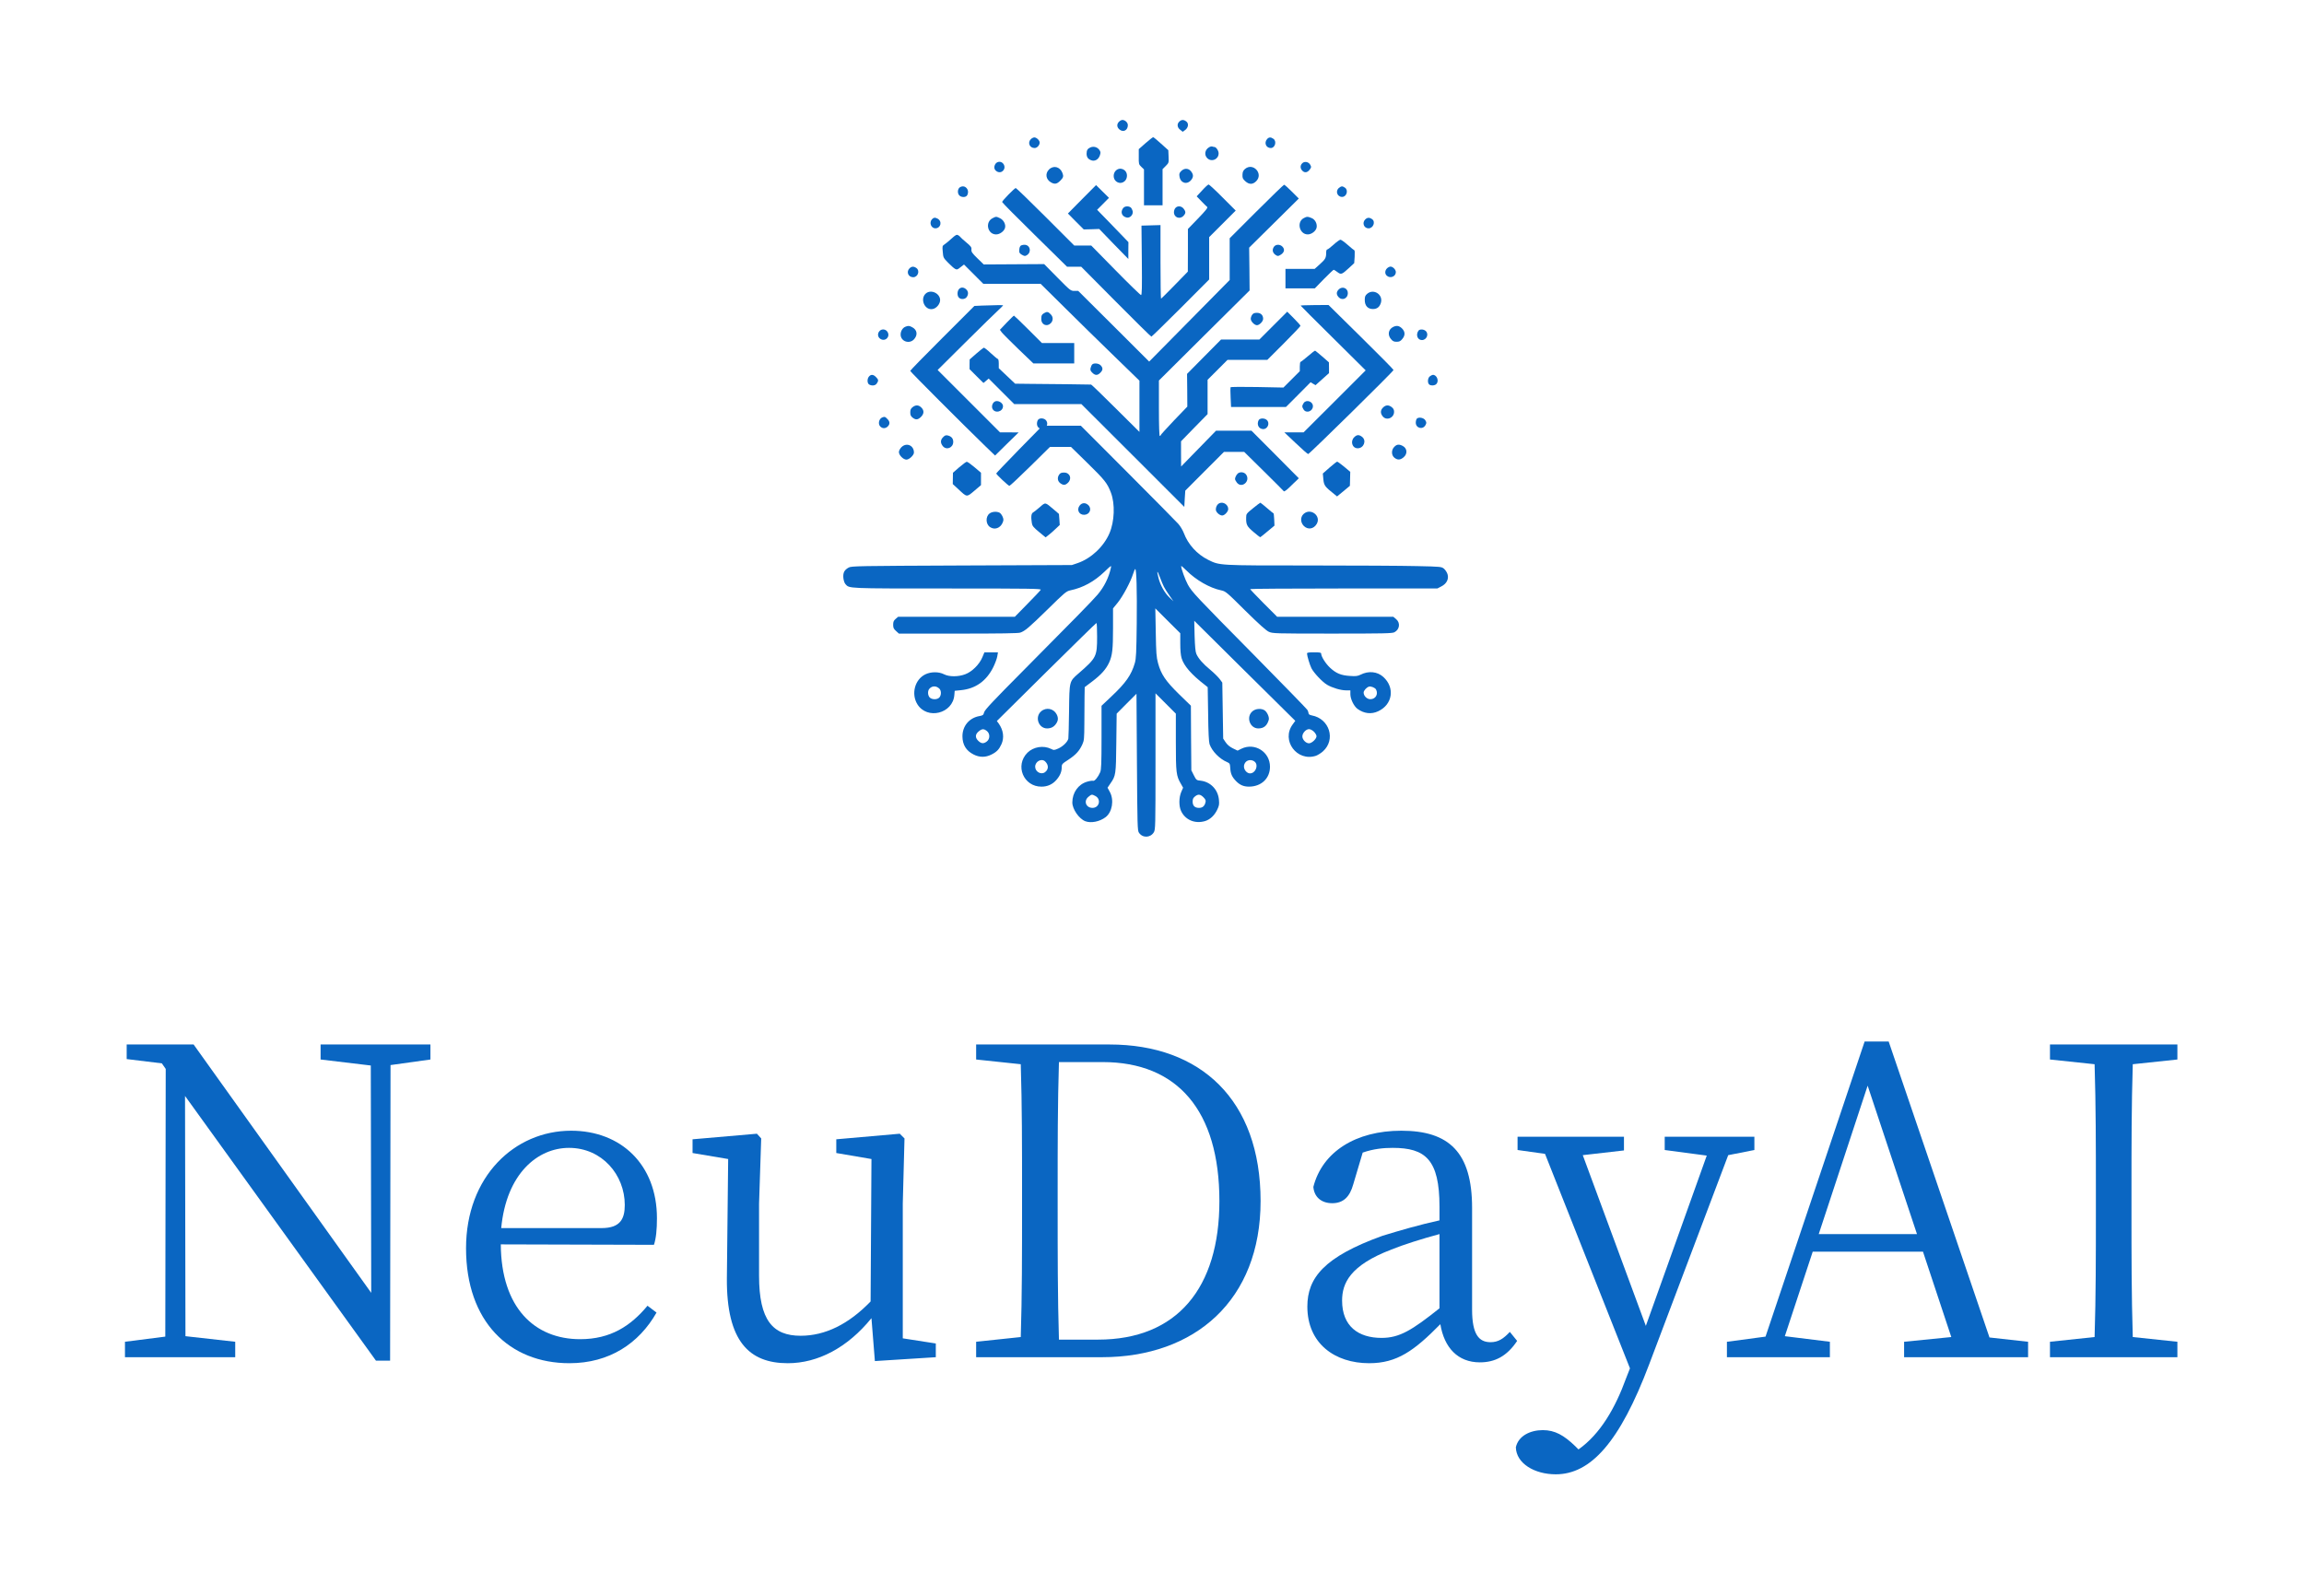 <?xml version="1.0" encoding="UTF-8" standalone="no"?>
<svg
   xmlns:dc="http://purl.org/dc/elements/1.1/"
   xmlns:cc="http://creativecommons.org/ns#"
   xmlns:rdf="http://www.w3.org/1999/02/22-rdf-syntax-ns#"
   xmlns:svg="http://www.w3.org/2000/svg"
   xmlns="http://www.w3.org/2000/svg"
   xmlns:sodipodi="http://sodipodi.sourceforge.net/DTD/sodipodi-0.dtd"
   xmlns:inkscape="http://www.inkscape.org/namespaces/inkscape"
   version="1.1"
   width="638"
   height="442"
   viewBox="542.692 120.94 638 442"
   xml:space="preserve"
   id="svg308"
   sodipodi:docname="built.svg"><sodipodi:namedview
   pagecolor="#ffffff"
   bordercolor="#666666"
   borderopacity="1"
   objecttolerance="10"
   gridtolerance="10"
   guidetolerance="10"
   inkscape:pageopacity="0"
   inkscape:pageshadow="2"
   inkscape:window-width="640"
   inkscape:window-height="480"
   id="namedview310"
   fit-margin-top="34"
   fit-margin-left="34"
   fit-margin-right="34"
   fit-margin-bottom="34" />
<desc
   id="desc2">Created with Fabric.js 5.3.0</desc>
<defs
   id="defs4">
</defs>
<rect
   width="638.4"
   height="442.4"
   fill="#ffffff"
   x="542.492"
   y="120.74"
   id="rect6" /><g
   transform="matrix(0.99,0,0,0.99,862,459.49)"
   id="base_text">
		<g
   aria-label="NeuDayAI"
   id="text10"
   style="font-style:normal;font-weight:normal;font-size:120px;font-family:f16249;white-space:pre;opacity:1;fill:#0a66c2;fill-rule:nonzero;stroke:none;stroke-width:1;stroke-linecap:butt;stroke-linejoin:miter;stroke-miterlimit:4;stroke-dasharray:none;stroke-dashoffset:0"><path
     d="m -202.14,-49.78 h -30.72 v 4.2 l 14.04,1.68 0.12,63.6 -49.68,-69.48 h -18.72 v 4.08 l 9.84,1.2 1.08,1.56 -0.12,74.88 -11.28,1.44 v 4.32 h 30.84 v -4.32 l -13.92,-1.56 -0.12,-67.2 53.4,74.04 h 3.96 l 0.12,-82.68 11.16,-1.56 z"
     id="path314" /><path
     d="m -182.34,1.58 c 1.44,-15.24 10.2,-22.44 18.96,-22.44 9.24,0 15.6,7.56 15.6,15.96 0,3.84 -1.2,6.48 -6.48,6.48 z m 42.72,4.68 c 0.6,-1.8 0.84,-4.32 0.84,-7.44 0,-15 -10.08,-24.48 -24,-24.48 -15.84,0 -29.4,12.84 -29.4,32.88 0,20.52 12.12,32.16 28.92,32.16 11.16,0 19.44,-5.52 24.36,-14.16 l -2.52,-1.92 c -4.68,5.64 -10.32,9.36 -18.84,9.36 -12.72,0 -22.08,-8.76 -22.2,-26.52 z"
     id="path316" /><path
     d="M -70.02,32.42 V -5.26 l 0.48,-18.24 -1.32,-1.32 -17.76,1.56 v 3.84 l 9.84,1.68 -0.24,39.84 c -6.12,6.36 -12.72,9.6 -19.56,9.6 -7.8,0 -11.64,-4.32 -11.64,-16.8 V -5.26 l 0.6,-18.24 -1.2,-1.32 -18,1.56 v 3.84 l 9.96,1.68 -0.36,33.36 c -0.12,17.64 6.24,23.76 17.04,23.76 8.4,0 16.68,-4.32 23.4,-12.6 l 0.96,12 17.04,-1.08 v -3.84 z"
     id="path318" /><path
     d="m -26.34,32.78 c -0.36,-11.88 -0.36,-24 -0.36,-37.56 v -4.32 c 0,-12.24 0,-24.24 0.36,-35.76 h 12.24 c 20.88,0 32.64,13.56 32.64,38.88 0,24.24 -11.76,38.76 -33.96,38.76 z m -23.16,-82.56 v 4.2 l 12.48,1.32 c 0.36,11.52 0.36,23.28 0.36,35.16 v 4.32 c 0,13.56 0,25.44 -0.36,36.84 l -12.48,1.32 v 4.32 h 35.16 c 26.04,0 44.4,-15.96 44.4,-43.68 0,-28.32 -16.8,-43.8 -42.24,-43.8 z"
     id="path320" /><path
     d="m 80.1,24.02 c -7.68,6.12 -11.16,8.28 -16.2,8.28 -6.48,0 -11.04,-3.24 -11.04,-10.44 0,-4.8 2.16,-9.84 13.8,-14.28 3.24,-1.32 8.52,-3 13.44,-4.32 z m 19.68,6.6 c -1.8,1.92 -3.24,2.88 -5.4,2.88 -3.24,0 -5.16,-2.16 -5.16,-9.12 V -4.06 c 0,-15.6 -6.48,-21.6 -19.8,-21.6 -12.72,0 -22.08,5.88 -24.6,15.72 0.24,2.88 2.28,4.56 5.28,4.56 3.12,0 4.92,-1.8 5.88,-5.28 l 2.64,-8.88 c 3.12,-1.08 5.88,-1.32 8.4,-1.32 9.12,0 13.08,3.24 13.08,16.44 v 3.84 c -5.52,1.2 -11.28,2.88 -15.96,4.32 -16.32,5.88 -21,11.76 -21,19.8 0,10.32 7.68,15.84 17.28,15.84 7.8,0 12.6,-3.48 19.92,-10.92 1.08,6.6 4.92,10.68 11.04,10.68 4.2,0 7.56,-1.68 10.44,-6 z"
     id="path322" /><path
     d="m 168.179,-23.98 h -25.08 v 3.72 l 11.76,1.56 -17.04,47.64 -17.64,-47.76 11.52,-1.32 v -3.84 h -29.76 v 3.72 l 7.68,1.08 23.76,60 -1.08,2.76 c -3,8.28 -7.2,15.6 -13.32,19.92 l -0.96,-0.96 c -3.12,-3 -5.64,-4.44 -9,-4.44 -3.48,0 -6.84,1.56 -7.56,4.8 0.12,4.56 5.28,7.56 11.16,7.56 9.72,0 17.88,-8.88 26.16,-30.84 l 22.08,-58.44 7.32,-1.44 z"
     id="path324" /><path
     d="m 186.179,3.26 13.68,-41.52 13.8,41.52 z m 47.76,28.92 -28.2,-82.8 h -6.72 l -27.72,82.56 -10.8,1.44 v 4.32 h 28.8 v -4.32 l -12.6,-1.56 7.8,-23.64 h 30.84 l 7.92,23.88 -13.2,1.32 v 4.32 h 34.68 v -4.32 z"
     id="path326" /><path
     d="m 286.499,-45.58 v -4.2 h -35.64 v 4.2 l 12.48,1.32 c 0.36,11.52 0.36,23.28 0.36,34.92 v 6.6 c 0,11.76 0,23.4 -0.36,34.8 l -12.48,1.32 v 4.32 h 35.64 v -4.32 l -12.48,-1.32 c -0.36,-11.52 -0.36,-23.28 -0.36,-34.8 v -6.6 c 0,-11.88 0,-23.52 0.36,-34.92 z"
     id="path328" /></g>
</g><g
   transform="matrix(0.49,0,0,0.49,862,253.6)"
   id="main_icon">
<g
   id="g305">
		<g
   transform="matrix(0.05,0,0,-0.05,-17.26,-199.84)"
   id="g15">
<path
   style="opacity:1;fill:#0a66c2;fill-rule:nonzero;stroke:none;stroke-width:1;stroke-linecap:butt;stroke-linejoin:miter;stroke-miterlimit:4;stroke-dasharray:none;stroke-dashoffset:0"
   transform="translate(-4680.42,-9078.02)"
   d="m 4640,9120 c -28,-28 -25,-64 7,-89 43,-34 93,-7 93,50 0,30 -31,59 -62,59 -10,0 -27,-9 -38,-20 z"
   stroke-linecap="round"
   id="path13" />
</g>
		<g
   transform="matrix(0.05,0,0,-0.05,16.78,-199.58)"
   id="g19">
<path
   style="opacity:1;fill:#0a66c2;fill-rule:nonzero;stroke:none;stroke-width:1;stroke-linecap:butt;stroke-linejoin:miter;stroke-miterlimit:4;stroke-dasharray:none;stroke-dashoffset:0"
   transform="translate(-5370.5,-9072.61)"
   d="m 5329,9119 c -27,-27 -21,-67 14,-92 l 27,-21 28,21 c 36,27 42,75 10,97 -30,22 -54,20 -79,-5 z"
   stroke-linecap="round"
   id="path17" />
</g>
		<g
   transform="matrix(0.05,0,0,-0.05,-67.08,-190.07)"
   id="g23">
<path
   style="opacity:1;fill:#0a66c2;fill-rule:nonzero;stroke:none;stroke-width:1;stroke-linecap:butt;stroke-linejoin:miter;stroke-miterlimit:4;stroke-dasharray:none;stroke-dashoffset:0"
   transform="translate(-3670.57,-8880)"
   d="m 3630,8920 c -39,-39 -14,-100 43,-100 28,0 57,32 57,62 0,24 -35,58 -60,58 -11,0 -29,-9 -40,-20 z"
   stroke-linecap="round"
   id="path21" />
</g>
		<g
   transform="matrix(0.05,0,0,-0.05,66.29,-190.05)"
   id="g27">
<path
   style="opacity:1;fill:#0a66c2;fill-rule:nonzero;stroke:none;stroke-width:1;stroke-linecap:butt;stroke-linejoin:miter;stroke-miterlimit:4;stroke-dasharray:none;stroke-dashoffset:0"
   transform="translate(-6373.76,-8879.57)"
   d="m 6337,8922 c -38,-42 -13,-102 41,-102 48,0 70,76 30,104 -29,21 -51,20 -71,-2 z"
   stroke-linecap="round"
   id="path25" />
</g>
		<g
   transform="matrix(0.05,0,0,-0.05,0.34,-173.94)"
   id="g31">
<path
   style="opacity:1;fill:#0a66c2;fill-rule:nonzero;stroke:none;stroke-width:1;stroke-linecap:butt;stroke-linejoin:miter;stroke-miterlimit:4;stroke-dasharray:none;stroke-dashoffset:0"
   transform="translate(-5039.99,-8545)"
   d="m 4948,8863 -77,-68 v -86 c -1,-82 0,-86 29,-114 l 30,-29 v -203 -203 h 105 105 v 205 204 l 36,36 c 35,35 35,37 32,107 l -3,71 -81,73 c -45,41 -85,74 -90,74 -5,0 -44,-30 -86,-67 z"
   stroke-linecap="round"
   id="path29" />
</g>
		<g
   transform="matrix(0.05,0,0,-0.05,-33.67,-183.84)"
   id="g35">
<path
   style="opacity:1;fill:#0a66c2;fill-rule:nonzero;stroke:none;stroke-width:1;stroke-linecap:butt;stroke-linejoin:miter;stroke-miterlimit:4;stroke-dasharray:none;stroke-dashoffset:0"
   transform="translate(-4348.36,-8753.41)"
   d="m 4313,8825 c -32,-14 -43,-32 -43,-71 0,-37 15,-60 49,-73 41,-18 85,6 101,54 10,30 9,40 -4,59 -22,34 -65,47 -103,31 z"
   stroke-linecap="round"
   id="path33" />
</g>
		<g
   transform="matrix(0.05,0,0,-0.05,33.25,-184.09)"
   id="g39">
<path
   style="opacity:1;fill:#0a66c2;fill-rule:nonzero;stroke:none;stroke-width:1;stroke-linecap:butt;stroke-linejoin:miter;stroke-miterlimit:4;stroke-dasharray:none;stroke-dashoffset:0"
   transform="translate(-5704.59,-8758.32)"
   d="m 5675,8828 c -51,-27 -61,-89 -22,-126 49,-46 127,-12 127,56 0,30 -28,72 -49,72 -5,0 -15,2 -23,5 -7,2 -22,0 -33,-7 z"
   stroke-linecap="round"
   id="path37" />
</g>
		<g
   transform="matrix(0.05,0,0,-0.05,-86.86,-176.34)"
   id="g43">
<path
   style="opacity:1;fill:#0a66c2;fill-rule:nonzero;stroke:none;stroke-width:1;stroke-linecap:butt;stroke-linejoin:miter;stroke-miterlimit:4;stroke-dasharray:none;stroke-dashoffset:0"
   transform="translate(-3269.51,-8601.66)"
   d="m 3224,8636 c -21,-34 -14,-67 18,-85 54,-31 109,31 74,84 -22,34 -70,34 -92,1 z"
   stroke-linecap="round"
   id="path41" />
</g>
		<g
   transform="matrix(0.05,0,0,-0.05,86.32,-176.29)"
   id="g47">
<path
   style="opacity:1;fill:#0a66c2;fill-rule:nonzero;stroke:none;stroke-width:1;stroke-linecap:butt;stroke-linejoin:miter;stroke-miterlimit:4;stroke-dasharray:none;stroke-dashoffset:0"
   transform="translate(-6779.94,-8600.77)"
   d="m 6737,8642 c -23,-25 -21,-58 4,-83 26,-26 57,-21 83,14 19,26 19,30 5,55 -19,34 -67,42 -92,14 z"
   stroke-linecap="round"
   id="path45" />
</g>
		<g
   transform="matrix(0.05,0,0,-0.05,-55.56,-171.64)"
   id="g51">
<path
   style="opacity:1;fill:#0a66c2;fill-rule:nonzero;stroke:none;stroke-width:1;stroke-linecap:butt;stroke-linejoin:miter;stroke-miterlimit:4;stroke-dasharray:none;stroke-dashoffset:0"
   transform="translate(-3904.97,-8505.54)"
   d="m 3839,8571 c -45,-45 -35,-111 21,-144 42,-25 68,-21 106,17 36,36 40,50 25,89 -27,70 -101,89 -152,38 z"
   stroke-linecap="round"
   id="path49" />
</g>
		<g
   transform="matrix(0.05,0,0,-0.05,55.09,-171.63)"
   id="g55">
<path
   style="opacity:1;fill:#0a66c2;fill-rule:nonzero;stroke:none;stroke-width:1;stroke-linecap:butt;stroke-linejoin:miter;stroke-miterlimit:4;stroke-dasharray:none;stroke-dashoffset:0"
   transform="translate(-6147.87,-8505.31)"
   d="m 6084,8577 c -20,-18 -27,-33 -28,-66 -1,-36 4,-47 32,-72 43,-39 84,-39 123,0 85,85 -36,216 -127,138 z"
   stroke-linecap="round"
   id="path53" />
</g>
		<g
   transform="matrix(0.05,0,0,-0.05,-18.53,-171.37)"
   id="g59">
<path
   style="opacity:1;fill:#0a66c2;fill-rule:nonzero;stroke:none;stroke-width:1;stroke-linecap:butt;stroke-linejoin:miter;stroke-miterlimit:4;stroke-dasharray:none;stroke-dashoffset:0"
   transform="translate(-4655,-8500.48)"
   d="m 4602,8557 c -30,-32 -29,-87 1,-115 51,-48 127,-12 127,61 0,70 -81,104 -128,54 z"
   stroke-linecap="round"
   id="path57" />
</g>
		<g
   transform="matrix(0.05,0,0,-0.05,18.66,-171.35)"
   id="g63">
<path
   style="opacity:1;fill:#0a66c2;fill-rule:nonzero;stroke:none;stroke-width:1;stroke-linecap:butt;stroke-linejoin:miter;stroke-miterlimit:4;stroke-dasharray:none;stroke-dashoffset:0"
   transform="translate(-5408.94,-8500.09)"
   d="m 5353,8554 c -21,-21 -24,-32 -19,-62 11,-74 84,-96 131,-40 30,36 28,68 -7,106 -29,30 -72,29 -105,-4 z"
   stroke-linecap="round"
   id="path61" />
</g>
		<g
   transform="matrix(0.05,0,0,-0.05,-107.45,-162.39)"
   id="g67">
<path
   style="opacity:1;fill:#0a66c2;fill-rule:nonzero;stroke:none;stroke-width:1;stroke-linecap:butt;stroke-linejoin:miter;stroke-miterlimit:4;stroke-dasharray:none;stroke-dashoffset:0"
   transform="translate(-2852.13,-8319.04)"
   d="m 2819,8370 c -25,-15 -32,-58 -14,-86 20,-31 79,-34 95,-5 32,62 -24,124 -81,91 z"
   stroke-linecap="round"
   id="path65" />
</g>
		<g
   transform="matrix(0.05,0,0,-0.05,-31.05,-145.24)"
   id="g71">
<path
   style="opacity:1;fill:#0a66c2;fill-rule:nonzero;stroke:none;stroke-width:1;stroke-linecap:butt;stroke-linejoin:miter;stroke-miterlimit:4;stroke-dasharray:none;stroke-dashoffset:0"
   transform="translate(-4408,-7962.5)"
   d="m 4225,8220 -159,-161 89,-90 90,-90 87,2 88,3 164,-170 165,-169 v 95 l 1,95 -62,65 c -34,36 -114,118 -177,183 l -115,118 67,67 67,68 -73,72 -73,72 z"
   stroke-linecap="round"
   id="path69" />
</g>
		<g
   transform="matrix(0.05,0,0,-0.05,106.7,-162.41)"
   id="g75">
<path
   style="opacity:1;fill:#0a66c2;fill-rule:nonzero;stroke:none;stroke-width:1;stroke-linecap:butt;stroke-linejoin:miter;stroke-miterlimit:4;stroke-dasharray:none;stroke-dashoffset:0"
   transform="translate(-7193.14,-8319.38)"
   d="m 7160,8362 c -44,-35 -20,-102 35,-102 51,0 74,75 33,104 -29,20 -41,20 -68,-2 z"
   stroke-linecap="round"
   id="path73" />
</g>
		<g
   transform="matrix(0.05,0,0,-0.05,-19.33,-123.47)"
   id="g79">
<path
   style="opacity:1;fill:#0a66c2;fill-rule:nonzero;stroke:none;stroke-width:1;stroke-linecap:butt;stroke-linejoin:miter;stroke-miterlimit:4;stroke-dasharray:none;stroke-dashoffset:0"
   transform="translate(-4670,-7510)"
   d="m 5611,8303 -62,-67 53,-55 c 29,-30 59,-60 66,-65 9,-8 -15,-39 -103,-130 l -115,-119 v -241 l -1,-241 -148,-152 c -82,-84 -151,-153 -155,-153 -3,0 -6,187 -6,415 v 416 l -107,-3 -108,-3 4,-392 c 3,-318 1,-393 -9,-393 -7,0 -137,126 -288,280 l -275,280 h -96 -96 l -325,325 c -179,179 -330,325 -336,325 -13,0 -154,-144 -154,-158 0,-6 165,-173 367,-371 l 367,-361 h 80 80 l 392,-395 c 215,-217 396,-395 401,-395 4,0 153,145 331,323 l 322,323 v 239 240 l 150,150 150,150 -147,147 c -81,82 -153,148 -159,148 -7,0 -40,-30 -73,-67 z"
   stroke-linecap="round"
   id="path77" />
</g>
		<g
   transform="matrix(0.05,0,0,-0.05,-17.88,-75.27)"
   id="g83">
<path
   style="opacity:1;fill:#0a66c2;fill-rule:nonzero;stroke:none;stroke-width:1;stroke-linecap:butt;stroke-linejoin:miter;stroke-miterlimit:4;stroke-dasharray:none;stroke-dashoffset:0"
   transform="translate(-4716.96,-6509)"
   d="m 6242,8027 -302,-302 v -236 -236 l -455,-461 -455,-461 -401,400 -401,399 h -43 c -42,0 -46,3 -192,151 l -150,152 -341,-2 -342,-2 -71,69 c -61,59 -70,74 -68,99 3,26 -5,37 -58,81 -34,28 -64,56 -68,62 -3,5 -15,15 -25,20 -16,9 -29,2 -74,-39 -30,-28 -66,-57 -80,-66 -24,-16 -25,-20 -19,-83 5,-65 7,-69 60,-123 30,-31 66,-63 79,-70 22,-11 28,-9 62,19 l 39,30 109,-109 109,-109 h 324 324 l 271,-268 c 149,-148 400,-394 559,-548 l 287,-279 v -289 -290 l -269,267 c -147,147 -272,267 -277,268 -12,1 -471,7 -689,8 l -170,2 -92,87 -93,88 v 52 c 0,29 -4,52 -10,52 -5,0 -41,30 -80,66 -38,36 -74,64 -80,62 -6,-2 -44,-33 -85,-68 l -74,-65 -1,-55 v -55 l 78,-78 79,-78 30,25 29,25 145,-145 144,-144 h 379 380 l 582,-581 581,-581 5,92 6,92 218,219 219,219 h 114 115 l 220,-217 c 121,-120 224,-222 228,-228 4,-6 31,13 64,45 31,30 67,66 81,78 l 24,24 -267,269 -268,269 h -200 -200 l -197,-202 -198,-203 -1,143 v 142 l 150,154 150,153 v 194 194 l 113,113 112,112 h 225 225 l 188,188 c 103,103 187,192 187,197 0,6 -34,44 -75,85 l -75,75 -158,-158 -157,-157 h -216 -217 l -192,-194 -192,-194 2,-185 1,-185 -151,-157 c -82,-87 -150,-161 -150,-166 0,-5 -4,-9 -10,-9 -6,0 -10,111 -10,313 v 314 l 512,509 513,509 -2,242 -3,242 280,277 281,278 -78,78 c -43,43 -82,78 -88,78 -5,0 -146,-136 -313,-303 z"
   stroke-linecap="round"
   id="path81" />
</g>
		<g
   transform="matrix(0.05,0,0,-0.05,-14.63,-150.91)"
   id="g87">
<path
   style="opacity:1;fill:#0a66c2;fill-rule:nonzero;stroke:none;stroke-width:1;stroke-linecap:butt;stroke-linejoin:miter;stroke-miterlimit:4;stroke-dasharray:none;stroke-dashoffset:0"
   transform="translate(-4733.82,-8086.2)"
   d="m 4686,8128 c -31,-44 -13,-91 40,-104 38,-10 77,31 70,71 -4,16 -14,36 -23,43 -27,19 -70,15 -87,-10 z"
   stroke-linecap="round"
   id="path85" />
</g>
		<g
   transform="matrix(0.05,0,0,-0.05,14.99,-150.87)"
   id="g91">
<path
   style="opacity:1;fill:#0a66c2;fill-rule:nonzero;stroke:none;stroke-width:1;stroke-linecap:butt;stroke-linejoin:miter;stroke-miterlimit:4;stroke-dasharray:none;stroke-dashoffset:0"
   transform="translate(-5334.38,-8085.32)"
   d="m 5287,8132 c -10,-10 -17,-32 -17,-49 0,-59 67,-84 108,-40 27,29 28,47 1,81 -24,31 -68,35 -92,8 z"
   stroke-linecap="round"
   id="path89" />
</g>
		<g
   transform="matrix(0.05,0,0,-0.05,-88.44,-143.21)"
   id="g95">
<path
   style="opacity:1;fill:#0a66c2;fill-rule:nonzero;stroke:none;stroke-width:1;stroke-linecap:butt;stroke-linejoin:miter;stroke-miterlimit:4;stroke-dasharray:none;stroke-dashoffset:0"
   transform="translate(-3238.56,-7929.25)"
   d="m 3194,8014 c -89,-44 -59,-184 39,-184 42,0 92,37 101,75 10,39 -17,89 -57,108 -42,20 -44,21 -83,1 z"
   stroke-linecap="round"
   id="path93" />
</g>
		<g
   transform="matrix(0.05,0,0,-0.05,87.62,-143.21)"
   id="g99">
<path
   style="opacity:1;fill:#0a66c2;fill-rule:nonzero;stroke:none;stroke-width:1;stroke-linecap:butt;stroke-linejoin:miter;stroke-miterlimit:4;stroke-dasharray:none;stroke-dashoffset:0"
   transform="translate(-6807.36,-7929.19)"
   d="m 6757,8014 c -83,-45 -48,-184 46,-184 43,0 92,38 100,77 8,44 -17,92 -57,108 -43,18 -54,18 -89,-1 z"
   stroke-linecap="round"
   id="path97" />
</g>
		<g
   transform="matrix(0.05,0,0,-0.05,-122.97,-144.67)"
   id="g103">
<path
   style="opacity:1;fill:#0a66c2;fill-rule:nonzero;stroke:none;stroke-width:1;stroke-linecap:butt;stroke-linejoin:miter;stroke-miterlimit:4;stroke-dasharray:none;stroke-dashoffset:0"
   transform="translate(-2537.47,-7959.72)"
   d="m 2497,8002 c -34,-38 -9,-102 39,-102 62,1 80,80 24,110 -27,15 -45,12 -63,-8 z"
   stroke-linecap="round"
   id="path101" />
</g>
		<g
   transform="matrix(0.05,0,0,-0.05,121.83,-144.65)"
   id="g107">
<path
   style="opacity:1;fill:#0a66c2;fill-rule:nonzero;stroke:none;stroke-width:1;stroke-linecap:butt;stroke-linejoin:miter;stroke-miterlimit:4;stroke-dasharray:none;stroke-dashoffset:0"
   transform="translate(-7499.74,-7959.46)"
   d="m 7460,8000 c -38,-38 -14,-100 38,-100 53,0 82,75 40,104 -30,21 -54,20 -78,-4 z"
   stroke-linecap="round"
   id="path105" />
</g>
		<g
   transform="matrix(0.05,0,0,-0.05,94.37,-121.51)"
   id="g111">
<path
   style="opacity:1;fill:#0a66c2;fill-rule:nonzero;stroke:none;stroke-width:1;stroke-linecap:butt;stroke-linejoin:miter;stroke-miterlimit:4;stroke-dasharray:none;stroke-dashoffset:0"
   transform="translate(-6951.5,-7485)"
   d="m 7105,7705 c -33,-30 -66,-55 -72,-55 -8,0 -13,-14 -13,-37 0,-59 -9,-74 -71,-130 l -59,-53 h -165 -165 v -110 -110 h 166 166 l 102,105 c 57,58 107,105 111,105 4,0 24,-12 42,-26 42,-32 50,-28 134,49 l 56,52 5,73 c 2,39 1,72 -3,72 -3,0 -37,27 -74,60 -37,33 -75,60 -84,60 -9,-1 -43,-25 -76,-55 z"
   stroke-linecap="round"
   id="path109" />
</g>
		<g
   transform="matrix(0.05,0,0,-0.05,-72.66,-129.23)"
   id="g115">
<path
   style="opacity:1;fill:#0a66c2;fill-rule:nonzero;stroke:none;stroke-width:1;stroke-linecap:butt;stroke-linejoin:miter;stroke-miterlimit:4;stroke-dasharray:none;stroke-dashoffset:0"
   transform="translate(-3557.35,-7646.81)"
   d="m 3511,7697 c -11,-14 -15,-38 -13,-69 1,-10 16,-25 33,-33 28,-15 33,-15 55,-1 54,36 34,116 -30,116 -18,0 -39,-6 -45,-13 z"
   stroke-linecap="round"
   id="path113" />
</g>
		<g
   transform="matrix(0.05,0,0,-0.05,70.79,-129.23)"
   id="g119">
<path
   style="opacity:1;fill:#0a66c2;fill-rule:nonzero;stroke:none;stroke-width:1;stroke-linecap:butt;stroke-linejoin:miter;stroke-miterlimit:4;stroke-dasharray:none;stroke-dashoffset:0"
   transform="translate(-6465.23,-7646.76)"
   d="m 6414,7686 c -21,-33 -15,-65 17,-89 23,-16 30,-17 50,-6 51,27 62,66 29,99 -28,28 -76,26 -96,-4 z"
   stroke-linecap="round"
   id="path117" />
</g>
		<g
   transform="matrix(0.05,0,0,-0.05,-135.66,-117.02)"
   id="g123">
<path
   style="opacity:1;fill:#0a66c2;fill-rule:nonzero;stroke:none;stroke-width:1;stroke-linecap:butt;stroke-linejoin:miter;stroke-miterlimit:4;stroke-dasharray:none;stroke-dashoffset:0"
   transform="translate(-2280.35,-7399.46)"
   d="m 2240,7440 c -39,-39 -14,-100 42,-100 53,0 79,74 36,104 -30,21 -54,20 -78,-4 z"
   stroke-linecap="round"
   id="path121" />
</g>
		<g
   transform="matrix(0.05,0,0,-0.05,134.19,-117.08)"
   id="g127">
<path
   style="opacity:1;fill:#0a66c2;fill-rule:nonzero;stroke:none;stroke-width:1;stroke-linecap:butt;stroke-linejoin:miter;stroke-miterlimit:4;stroke-dasharray:none;stroke-dashoffset:0"
   transform="translate(-7750.3,-7400.46)"
   d="m 7710,7440 c -25,-25 -26,-62 -2,-83 39,-35 102,-9 102,41 0,28 -34,62 -60,62 -11,0 -29,-9 -40,-20 z"
   stroke-linecap="round"
   id="path125" />
</g>
		<g
   transform="matrix(0.05,0,0,-0.05,-107.56,-104.96)"
   id="g131">
<path
   style="opacity:1;fill:#0a66c2;fill-rule:nonzero;stroke:none;stroke-width:1;stroke-linecap:butt;stroke-linejoin:miter;stroke-miterlimit:4;stroke-dasharray:none;stroke-dashoffset:0"
   transform="translate(-2849.93,-7154.73)"
   d="m 2807,7202 c -21,-23 -22,-76 -1,-96 23,-24 70,-20 88,6 22,31 20,64 -6,88 -27,25 -60,26 -81,2 z"
   stroke-linecap="round"
   id="path129" />
</g>
		<g
   transform="matrix(0.05,0,0,-0.05,106.93,-104.93)"
   id="g135">
<path
   style="opacity:1;fill:#0a66c2;fill-rule:nonzero;stroke:none;stroke-width:1;stroke-linecap:butt;stroke-linejoin:miter;stroke-miterlimit:4;stroke-dasharray:none;stroke-dashoffset:0"
   transform="translate(-7197.75,-7154.22)"
   d="m 7162,7203 c -31,-28 -35,-56 -11,-86 40,-51 109,-25 109,41 0,53 -58,79 -98,45 z"
   stroke-linecap="round"
   id="path133" />
</g>
		<g
   transform="matrix(0.05,0,0,-0.05,-125.18,-100.94)"
   id="g139">
<path
   style="opacity:1;fill:#0a66c2;fill-rule:nonzero;stroke:none;stroke-width:1;stroke-linecap:butt;stroke-linejoin:miter;stroke-miterlimit:4;stroke-dasharray:none;stroke-dashoffset:0"
   transform="translate(-2493.73,-7072.49)"
   d="m 2431,7153 c -73,-60 -17,-195 74,-178 43,7 85,57 85,101 0,75 -101,124 -159,77 z"
   stroke-linecap="round"
   id="path137" />
</g>
		<g
   transform="matrix(0.05,0,0,-0.05,124.28,-100.96)"
   id="g143">
<path
   style="opacity:1;fill:#0a66c2;fill-rule:nonzero;stroke:none;stroke-width:1;stroke-linecap:butt;stroke-linejoin:miter;stroke-miterlimit:4;stroke-dasharray:none;stroke-dashoffset:0"
   transform="translate(-7550.33,-7072.85)"
   d="m 7484,7147 c -23,-20 -27,-32 -27,-71 0,-63 34,-101 92,-101 48,0 77,24 91,73 25,92 -84,161 -156,99 z"
   stroke-linecap="round"
   id="path141" />
</g>
		<g
   transform="matrix(0.05,0,0,-0.05,-106.64,-55.77)"
   id="g147">
<path
   style="opacity:1;fill:#0a66c2;fill-rule:nonzero;stroke:none;stroke-width:1;stroke-linecap:butt;stroke-linejoin:miter;stroke-miterlimit:4;stroke-dasharray:none;stroke-dashoffset:0"
   transform="translate(-2882.5,-6138.1)"
   d="m 3080,6983 -85,-4 -362,-362 c -200,-199 -363,-367 -363,-372 0,-9 578,-588 852,-854 l 107,-103 133,131 133,130 -105,1 h -105 l -353,353 -352,352 317,315 c 175,174 342,337 371,363 28,26 52,50 52,52 0,5 -73,4 -240,-2 z"
   stroke-linecap="round"
   id="path145" />
</g>
		<g
   transform="matrix(0.05,0,0,-0.05,105.02,-56.23)"
   id="g151">
<path
   style="opacity:1;fill:#0a66c2;fill-rule:nonzero;stroke:none;stroke-width:1;stroke-linecap:butt;stroke-linejoin:miter;stroke-miterlimit:4;stroke-dasharray:none;stroke-dashoffset:0"
   transform="translate(-7173,-6147.5)"
   d="m 6740,6983 c 0,-2 165,-168 368,-368 l 367,-364 -351,-351 -351,-350 h -108 -109 l 129,-122 c 71,-68 134,-123 140,-123 14,0 965,936 965,950 0,6 -165,173 -367,372 l -368,363 -157,-1 c -87,-1 -158,-3 -158,-6 z"
   stroke-linecap="round"
   id="path149" />
</g>
		<g
   transform="matrix(0.05,0,0,-0.05,-59.98,-90.67)"
   id="g155">
<path
   style="opacity:1;fill:#0a66c2;fill-rule:nonzero;stroke:none;stroke-width:1;stroke-linecap:butt;stroke-linejoin:miter;stroke-miterlimit:4;stroke-dasharray:none;stroke-dashoffset:0"
   transform="translate(-3814.51,-6864.75)"
   d="m 3785,6928 c -29,-16 -35,-28 -35,-70 0,-63 65,-90 108,-45 29,31 28,72 -3,102 -27,28 -40,30 -70,13 z"
   stroke-linecap="round"
   id="path153" />
</g>
		<g
   transform="matrix(0.05,0,0,-0.05,58.68,-90.43)"
   id="g159">
<path
   style="opacity:1;fill:#0a66c2;fill-rule:nonzero;stroke:none;stroke-width:1;stroke-linecap:butt;stroke-linejoin:miter;stroke-miterlimit:4;stroke-dasharray:none;stroke-dashoffset:0"
   transform="translate(-6220,-6860)"
   d="m 6166,6908 c -9,-12 -16,-33 -16,-46 0,-29 42,-72 70,-72 28,0 70,43 70,72 0,42 -27,68 -70,68 -29,0 -43,-6 -54,-22 z"
   stroke-linecap="round"
   id="path157" />
</g>
		<g
   transform="matrix(0.05,0,0,-0.05,-65.58,-78.84)"
   id="g163">
<path
   style="opacity:1;fill:#0a66c2;fill-rule:nonzero;stroke:none;stroke-width:1;stroke-linecap:butt;stroke-linejoin:miter;stroke-miterlimit:4;stroke-dasharray:none;stroke-dashoffset:0"
   transform="translate(-3710,-6620)"
   d="m 3366,6810 -76,-80 20,-28 c 11,-15 96,-100 189,-190 l 169,-162 h 231 231 v 115 115 h -183 -182 l -155,155 c -85,85 -158,155 -161,155 -4,0 -41,-36 -83,-80 z"
   stroke-linecap="round"
   id="path161" />
</g>
		<g
   transform="matrix(0.05,0,0,-0.05,-138.19,-82.01)"
   id="g167">
<path
   style="opacity:1;fill:#0a66c2;fill-rule:nonzero;stroke:none;stroke-width:1;stroke-linecap:butt;stroke-linejoin:miter;stroke-miterlimit:4;stroke-dasharray:none;stroke-dashoffset:0"
   transform="translate(-2229.93,-6688.92)"
   d="m 2194,6770 c -31,-12 -54,-49 -54,-88 0,-79 102,-113 154,-51 42,49 32,105 -24,134 -32,17 -45,18 -76,5 z"
   stroke-linecap="round"
   id="path165" />
</g>
		<g
   transform="matrix(0.05,0,0,-0.05,137.63,-82.04)"
   id="g171">
<path
   style="opacity:1;fill:#0a66c2;fill-rule:nonzero;stroke:none;stroke-width:1;stroke-linecap:butt;stroke-linejoin:miter;stroke-miterlimit:4;stroke-dasharray:none;stroke-dashoffset:0"
   transform="translate(-7820.71,-6689.47)"
   d="m 7780,6767 c -53,-27 -64,-89 -24,-136 20,-25 34,-31 64,-31 30,0 44,6 64,31 35,41 34,83 -3,120 -32,31 -61,36 -101,16 z"
   stroke-linecap="round"
   id="path169" />
</g>
		<g
   transform="matrix(0.05,0,0,-0.05,-152.52,-81.6)"
   id="g175">
<path
   style="opacity:1;fill:#0a66c2;fill-rule:nonzero;stroke:none;stroke-width:1;stroke-linecap:butt;stroke-linejoin:miter;stroke-miterlimit:4;stroke-dasharray:none;stroke-dashoffset:0"
   transform="translate(-1938.68,-6681.39)"
   d="m 1897,6722 c -26,-28 -21,-69 9,-88 55,-37 117,25 80,80 -20,31 -65,35 -89,8 z"
   stroke-linecap="round"
   id="path173" />
</g>
		<g
   transform="matrix(0.05,0,0,-0.05,152.06,-81.52)"
   id="g179">
<path
   style="opacity:1;fill:#0a66c2;fill-rule:nonzero;stroke:none;stroke-width:1;stroke-linecap:butt;stroke-linejoin:miter;stroke-miterlimit:4;stroke-dasharray:none;stroke-dashoffset:0"
   transform="translate(-8112.45,-6679.75)"
   d="m 8072,6728 c -35,-45 -14,-108 37,-108 54,0 82,68 43,103 -22,20 -65,22 -80,5 z"
   stroke-linecap="round"
   id="path177" />
</g>
		<g
   transform="matrix(0.05,0,0,-0.05,71.54,-56.62)"
   id="g183">
<path
   style="opacity:1;fill:#0a66c2;fill-rule:nonzero;stroke:none;stroke-width:1;stroke-linecap:butt;stroke-linejoin:miter;stroke-miterlimit:4;stroke-dasharray:none;stroke-dashoffset:0"
   transform="translate(-6492.8,-6168.51)"
   d="m 6811,6424 c -41,-35 -78,-64 -83,-64 -4,0 -8,-24 -8,-53 v -52 l -92,-92 -93,-93 -296,6 c -163,3 -299,2 -302,-3 -2,-4 -2,-56 1,-115 l 5,-108 h 310 310 l 140,140 139,140 28,-17 28,-16 76,68 76,68 v 61 l -1,61 -74,65 c -41,35 -78,66 -82,67 -4,1 -41,-27 -82,-63 z"
   stroke-linecap="round"
   id="path181" />
</g>
		<g
   transform="matrix(0.05,0,0,-0.05,-32.04,-62.09)"
   id="g187">
<path
   style="opacity:1;fill:#0a66c2;fill-rule:nonzero;stroke:none;stroke-width:1;stroke-linecap:butt;stroke-linejoin:miter;stroke-miterlimit:4;stroke-dasharray:none;stroke-dashoffset:0"
   transform="translate(-4381,-6285.64)"
   d="m 4332,6337 c -6,-6 -13,-24 -17,-39 -5,-21 -1,-33 19,-52 32,-33 60,-33 91,-1 30,29 32,54 5,83 -23,25 -81,30 -98,9 z"
   stroke-linecap="round"
   id="path185" />
</g>
		<g
   transform="matrix(0.05,0,0,-0.05,-158.4,-55.86)"
   id="g191">
<path
   style="opacity:1;fill:#0a66c2;fill-rule:nonzero;stroke:none;stroke-width:1;stroke-linecap:butt;stroke-linejoin:miter;stroke-miterlimit:4;stroke-dasharray:none;stroke-dashoffset:0"
   transform="translate(-1819.41,-6159.62)"
   d="m 1777,6202 c -24,-26 -22,-79 2,-92 32,-17 69,-12 85,12 22,31 20,45 -9,73 -29,30 -56,32 -78,7 z"
   stroke-linecap="round"
   id="path189" />
</g>
		<g
   transform="matrix(0.05,0,0,-0.05,158.06,-55.89)"
   id="g195">
<path
   style="opacity:1;fill:#0a66c2;fill-rule:nonzero;stroke:none;stroke-width:1;stroke-linecap:butt;stroke-linejoin:miter;stroke-miterlimit:4;stroke-dasharray:none;stroke-dashoffset:0"
   transform="translate(-8234.04,-6160.2)"
   d="m 8202,6204 c -25,-17 -31,-71 -10,-92 17,-17 64,-15 82,4 33,33 7,104 -39,104 -6,0 -21,-7 -33,-16 z"
   stroke-linecap="round"
   id="path193" />
</g>
		<g
   transform="matrix(0.05,0,0,-0.05,-87.93,-41.07)"
   id="g199">
<path
   style="opacity:1;fill:#0a66c2;fill-rule:nonzero;stroke:none;stroke-width:1;stroke-linecap:butt;stroke-linejoin:miter;stroke-miterlimit:4;stroke-dasharray:none;stroke-dashoffset:0"
   transform="translate(-3247.93,-5859.78)"
   d="m 3214,5912 c -23,-15 -34,-50 -25,-75 24,-62 121,-41 121,25 0,40 -63,73 -96,50 z"
   stroke-linecap="round"
   id="path197" />
</g>
		<g
   transform="matrix(0.05,0,0,-0.05,87.31,-41.06)"
   id="g203">
<path
   style="opacity:1;fill:#0a66c2;fill-rule:nonzero;stroke:none;stroke-width:1;stroke-linecap:butt;stroke-linejoin:miter;stroke-miterlimit:4;stroke-dasharray:none;stroke-dashoffset:0"
   transform="translate(-6800,-5859.64)"
   d="m 6756,5898 c -9,-12 -16,-29 -16,-38 0,-9 7,-26 16,-38 31,-45 104,-17 104,40 0,53 -74,79 -104,36 z"
   stroke-linecap="round"
   id="path201" />
</g>
		<g
   transform="matrix(0.05,0,0,-0.05,-133.51,-37.66)"
   id="g207">
<path
   style="opacity:1;fill:#0a66c2;fill-rule:nonzero;stroke:none;stroke-width:1;stroke-linecap:butt;stroke-linejoin:miter;stroke-miterlimit:4;stroke-dasharray:none;stroke-dashoffset:0"
   transform="translate(-2324.45,-5790.2)"
   d="m 2276,5849 c -20,-16 -26,-29 -26,-59 0,-30 6,-43 26,-59 36,-28 60,-26 95,8 36,36 37,73 4,106 -30,30 -64,32 -99,4 z"
   stroke-linecap="round"
   id="path205" />
</g>
		<g
   transform="matrix(0.05,0,0,-0.05,132.46,-37.86)"
   id="g211">
<path
   style="opacity:1;fill:#0a66c2;fill-rule:nonzero;stroke:none;stroke-width:1;stroke-linecap:butt;stroke-linejoin:miter;stroke-miterlimit:4;stroke-dasharray:none;stroke-dashoffset:0"
   transform="translate(-7715.6,-5794.24)"
   d="m 7665,5845 c -30,-30 -32,-64 -4,-99 42,-54 129,-19 129,51 0,22 -8,38 -26,52 -35,28 -69,26 -99,-4 z"
   stroke-linecap="round"
   id="path209" />
</g>
		<g
   transform="matrix(0.05,0,0,-0.05,-151.98,-31.93)"
   id="g215">
<path
   style="opacity:1;fill:#0a66c2;fill-rule:nonzero;stroke:none;stroke-width:1;stroke-linecap:butt;stroke-linejoin:miter;stroke-miterlimit:4;stroke-dasharray:none;stroke-dashoffset:0"
   transform="translate(-1949.52,-5674.48)"
   d="m 1930,5733 c -41,-15 -54,-78 -22,-106 25,-23 58,-21 82,3 27,27 25,56 -5,85 -25,26 -29,27 -55,18 z"
   stroke-linecap="round"
   id="path213" />
</g>
		<g
   transform="matrix(0.05,0,0,-0.05,151.41,-31.76)"
   id="g219">
<path
   style="opacity:1;fill:#0a66c2;fill-rule:nonzero;stroke:none;stroke-width:1;stroke-linecap:butt;stroke-linejoin:miter;stroke-miterlimit:4;stroke-dasharray:none;stroke-dashoffset:0"
   transform="translate(-8099.44,-5671.01)"
   d="m 8052,5718 c -6,-6 -12,-27 -12,-45 0,-63 80,-84 110,-27 12,22 12,29 -1,52 -16,30 -75,42 -97,20 z"
   stroke-linecap="round"
   id="path217" />
</g>
		<g
   transform="matrix(0.05,0,0,-0.05,-62.74,-31.27)"
   id="g223">
<path
   style="opacity:1;fill:#0a66c2;fill-rule:nonzero;stroke:none;stroke-width:1;stroke-linecap:butt;stroke-linejoin:miter;stroke-miterlimit:4;stroke-dasharray:none;stroke-dashoffset:0"
   transform="translate(-3758.5,-5661.08)"
   d="m 3710,5701 c -15,-30 -12,-66 8,-84 52,-47 126,20 88,78 -21,32 -80,35 -96,6 z"
   stroke-linecap="round"
   id="path221" />
</g>
		<g
   transform="matrix(0.05,0,0,-0.05,62.15,-31.21)"
   id="g227">
<path
   style="opacity:1;fill:#0a66c2;fill-rule:nonzero;stroke:none;stroke-width:1;stroke-linecap:butt;stroke-linejoin:miter;stroke-miterlimit:4;stroke-dasharray:none;stroke-dashoffset:0"
   transform="translate(-6290.12,-5660.02)"
   d="m 6240,5701 c -25,-49 1,-101 52,-101 51,0 78,69 40,103 -26,24 -79,22 -92,-2 z"
   stroke-linecap="round"
   id="path225" />
</g>
		<g
   transform="matrix(0.05,0,0,-0.05,-4.24,86.01)"
   id="g231">
<path
   style="opacity:1;fill:#0a66c2;fill-rule:nonzero;stroke:none;stroke-width:1;stroke-linecap:butt;stroke-linejoin:miter;stroke-miterlimit:4;stroke-dasharray:none;stroke-dashoffset:0"
   transform="translate(-5028.33,-3227.29)"
   d="m 3601,5284 c -143,-147 -261,-270 -261,-274 0,-11 137,-140 149,-140 6,0 112,99 235,220 l 223,220 h 119 119 l 187,-183 c 195,-191 224,-227 265,-336 47,-125 40,-323 -17,-456 -65,-152 -208,-286 -360,-338 l -65,-22 -1245,-5 c -1167,-5 -1247,-6 -1277,-23 -50,-27 -66,-59 -61,-117 3,-29 13,-59 24,-71 45,-50 10,-49 1149,-49 950,0 1065,-2 1058,-15 -5,-9 -73,-81 -151,-160 l -142,-145 h -660 -659 l -28,-24 c -22,-19 -28,-32 -28,-66 0,-35 6,-47 33,-71 l 32,-29 h 669 c 476,0 678,3 702,11 55,19 97,55 313,266 191,188 208,202 254,212 143,30 269,99 386,211 78,75 79,75 71,40 -23,-106 -75,-212 -150,-300 -56,-66 -276,-291 -846,-865 -337,-339 -429,-437 -436,-465 -8,-31 -14,-35 -52,-42 -116,-20 -194,-113 -193,-231 1,-94 42,-161 125,-203 68,-35 136,-35 203,-1 60,30 86,58 113,117 33,73 22,158 -30,232 l -22,30 559,554 c 308,304 562,554 567,554 4,0 7,-69 7,-153 0,-227 -7,-241 -212,-419 -103,-90 -101,-84 -105,-423 -2,-159 -6,-300 -8,-312 -8,-37 -62,-89 -114,-112 -46,-20 -50,-20 -82,-4 -85,42 -198,24 -266,-43 -145,-145 -45,-385 159,-384 67,0 124,26 167,75 42,48 61,93 61,142 0,37 3,41 76,88 83,55 123,98 157,172 20,44 22,64 23,243 0,107 2,242 2,300 l 2,105 86,65 c 100,76 154,136 190,213 36,81 44,147 44,392 v 220 l 54,66 c 59,74 144,233 172,322 10,31 21,57 25,57 14,0 21,-234 17,-615 -4,-333 -7,-399 -22,-449 -39,-134 -102,-224 -266,-378 l -110,-104 v -358 c 0,-298 -3,-363 -15,-393 -23,-54 -63,-103 -80,-97 -8,3 -38,-1 -68,-10 -100,-29 -167,-124 -167,-235 0,-75 76,-185 147,-212 64,-24 162,-5 229,46 75,57 98,193 48,285 l -26,48 31,46 c 63,90 64,100 68,461 l 4,330 112,113 112,112 5,-772 c 5,-723 6,-775 23,-799 41,-61 129,-59 168,5 18,30 19,59 19,801 v 770 l 115,-115 115,-115 v -321 c 0,-347 4,-381 57,-472 l 25,-44 -21,-48 c -27,-63 -28,-159 -2,-215 47,-102 158,-148 272,-114 55,17 104,62 135,125 23,47 26,63 21,115 -10,115 -94,202 -204,216 -50,5 -52,7 -80,62 l -28,56 -3,365 -2,365 -134,130 c -152,149 -203,225 -237,350 -19,70 -22,115 -26,350 l -5,270 141,-141 141,-140 v -115 c 0,-75 5,-134 15,-167 26,-87 111,-185 263,-302 l 32,-26 5,-304 c 2,-204 8,-317 16,-340 28,-80 113,-167 199,-203 29,-13 32,-18 35,-69 4,-64 20,-99 67,-147 42,-43 85,-61 144,-61 140,0 238,93 238,225 0,168 -172,276 -322,204 l -44,-22 -54,26 c -36,18 -62,40 -81,68 l -28,42 -5,317 -5,316 -30,41 c -17,22 -64,69 -105,103 -84,69 -135,128 -158,180 -11,25 -16,83 -20,205 l -4,170 498,-494 c 275,-272 532,-526 572,-566 l 72,-71 -29,-40 c -134,-181 48,-426 263,-355 21,8 57,30 79,50 147,132 74,369 -126,406 -25,5 -37,13 -37,24 -1,9 -6,26 -13,38 -7,12 -276,288 -598,615 -670,678 -706,717 -753,801 -30,55 -76,181 -76,210 0,6 27,-17 61,-51 105,-106 261,-196 390,-223 52,-11 61,-18 274,-230 154,-152 235,-224 265,-238 44,-20 64,-21 718,-21 581,0 677,2 702,15 60,31 70,107 19,149 l -31,26 h -656 -657 l -153,153 c -83,84 -152,156 -152,160 0,4 476,7 1058,7 h 1058 l 44,23 c 60,30 87,83 71,137 -6,21 -24,49 -40,63 -28,23 -32,24 -307,30 -154,4 -700,7 -1214,7 -1034,0 -1013,-1 -1145,64 -126,63 -227,174 -275,303 -12,32 -40,78 -62,103 -22,25 -279,285 -571,578 l -531,532 H 4079 3862 Z M 5235,3730 c 9,-19 38,-64 63,-100 l 45,-65 -46,44 c -54,52 -100,134 -122,216 -23,91 -17,98 14,15 15,-41 36,-91 46,-110 z M 3234,2099 c 37,-29 37,-89 0,-118 -36,-28 -62,-26 -96,6 -38,36 -37,74 3,107 37,31 58,33 93,5 z m 3697,-8 c 16,-16 29,-39 29,-51 0,-30 -53,-80 -85,-80 -35,0 -75,41 -75,78 0,38 41,82 75,82 16,0 38,-12 56,-29 z M 3894,1754 c 40,-40 39,-89 -2,-120 -44,-34 -112,4 -112,61 0,61 74,99 114,59 z m 2367,-2 c 47,-39 10,-132 -53,-132 -34,0 -68,39 -68,77 0,64 70,96 121,55 z M 4459,1365 c 70,-35 47,-135 -31,-135 -73,0 -103,77 -47,124 36,30 40,31 78,11 z m 1223,-15 c 24,-25 29,-36 23,-58 -10,-42 -34,-62 -73,-62 -48,0 -72,24 -72,71 0,29 6,42 26,58 36,29 60,26 96,-9 z"
   stroke-linecap="round"
   id="path229" />
</g>
		<g
   transform="matrix(0.05,0,0,-0.05,-116.42,-21.04)"
   id="g235">
<path
   style="opacity:1;fill:#0a66c2;fill-rule:nonzero;stroke:none;stroke-width:1;stroke-linecap:butt;stroke-linejoin:miter;stroke-miterlimit:4;stroke-dasharray:none;stroke-dashoffset:0"
   transform="translate(-2670.65,-5453.44)"
   d="m 2626,5506 c -31,-30 -33,-64 -5,-100 41,-52 119,-21 119,47 0,38 -21,62 -62,72 -21,5 -33,1 -52,-19 z"
   stroke-linecap="round"
   id="path233" />
</g>
		<g
   transform="matrix(0.05,0,0,-0.05,115.91,-21.08)"
   id="g239">
<path
   style="opacity:1;fill:#0a66c2;fill-rule:nonzero;stroke:none;stroke-width:1;stroke-linecap:butt;stroke-linejoin:miter;stroke-miterlimit:4;stroke-dasharray:none;stroke-dashoffset:0"
   transform="translate(-7380.12,-5454.21)"
   d="m 7335,5505 c -47,-46 -23,-125 39,-125 69,0 103,87 50,129 -35,27 -59,26 -89,-4 z"
   stroke-linecap="round"
   id="path237" />
</g>
		<g
   transform="matrix(0.05,0,0,-0.05,-139.41,-15.16)"
   id="g243">
<path
   style="opacity:1;fill:#0a66c2;fill-rule:nonzero;stroke:none;stroke-width:1;stroke-linecap:butt;stroke-linejoin:miter;stroke-miterlimit:4;stroke-dasharray:none;stroke-dashoffset:0"
   transform="translate(-2205,-5334.04)"
   d="m 2149,5391 c -17,-18 -29,-40 -29,-56 0,-35 50,-85 85,-85 32,0 85,50 85,80 0,81 -84,117 -141,61 z"
   stroke-linecap="round"
   id="path241" />
</g>
		<g
   transform="matrix(0.05,0,0,-0.05,139.08,-15.22)"
   id="g247">
<path
   style="opacity:1;fill:#0a66c2;fill-rule:nonzero;stroke:none;stroke-width:1;stroke-linecap:butt;stroke-linejoin:miter;stroke-miterlimit:4;stroke-dasharray:none;stroke-dashoffset:0"
   transform="translate(-7849.92,-5335.16)"
   d="m 7795,5395 c -36,-35 -35,-96 1,-124 36,-28 66,-26 103,5 47,39 42,102 -10,129 -40,21 -66,19 -94,-10 z"
   stroke-linecap="round"
   id="path245" />
</g>
		<g
   transform="matrix(0.05,0,0,-0.05,-105.24,-0.2)"
   id="g251">
<path
   style="opacity:1;fill:#0a66c2;fill-rule:nonzero;stroke:none;stroke-width:1;stroke-linecap:butt;stroke-linejoin:miter;stroke-miterlimit:4;stroke-dasharray:none;stroke-dashoffset:0"
   transform="translate(-2899.5,-5028.12)"
   d="m 2813,5157 -71,-62 -1,-64 -1,-64 63,-58 c 99,-93 93,-92 181,-18 l 75,64 v 70 70 l -74,63 c -40,34 -79,62 -87,61 -7,0 -45,-28 -85,-62 z"
   stroke-linecap="round"
   id="path249" />
</g>
		<g
   transform="matrix(0.05,0,0,-0.05,103.66,0.02)"
   id="g255">
<path
   style="opacity:1;fill:#0a66c2;fill-rule:nonzero;stroke:none;stroke-width:1;stroke-linecap:butt;stroke-linejoin:miter;stroke-miterlimit:4;stroke-dasharray:none;stroke-dashoffset:0"
   transform="translate(-7134,-5023.5)"
   d="m 7055,5153 -76,-67 6,-66 c 7,-69 17,-83 123,-167 l 32,-26 73,60 72,60 2,79 2,79 -69,58 c -38,31 -73,57 -79,57 -5,0 -44,-30 -86,-67 z"
   stroke-linecap="round"
   id="path253" />
</g>
		<g
   transform="matrix(0.05,0,0,-0.05,49.79,-0.23)"
   id="g259">
<path
   style="opacity:1;fill:#0a66c2;fill-rule:nonzero;stroke:none;stroke-width:1;stroke-linecap:butt;stroke-linejoin:miter;stroke-miterlimit:4;stroke-dasharray:none;stroke-dashoffset:0"
   transform="translate(-6039.72,-5031.6)"
   d="m 6013,5097 c -21,-9 -43,-46 -43,-71 0,-7 9,-25 21,-40 55,-70 156,17 104,91 -17,24 -53,33 -82,20 z"
   stroke-linecap="round"
   id="path257" />
</g>
		<g
   transform="matrix(0.05,0,0,-0.05,-50.35,-0.19)"
   id="g263">
<path
   style="opacity:1;fill:#0a66c2;fill-rule:nonzero;stroke:none;stroke-width:1;stroke-linecap:butt;stroke-linejoin:miter;stroke-miterlimit:4;stroke-dasharray:none;stroke-dashoffset:0"
   transform="translate(-4010.02,-5030.79)"
   d="m 3956,5078 c -24,-34 -20,-73 10,-97 35,-27 59,-26 89,4 48,47 22,115 -45,115 -29,0 -43,-6 -54,-22 z"
   stroke-linecap="round"
   id="path261" />
</g>
		<g
   transform="matrix(0.05,0,0,-0.05,38.95,17.01)"
   id="g267">
<path
   style="opacity:1;fill:#0a66c2;fill-rule:nonzero;stroke:none;stroke-width:1;stroke-linecap:butt;stroke-linejoin:miter;stroke-miterlimit:4;stroke-dasharray:none;stroke-dashoffset:0"
   transform="translate(-5820,-4682.14)"
   d="m 5793,4750 c -26,-11 -43,-40 -43,-74 0,-28 42,-66 72,-66 27,0 68,44 68,73 0,48 -53,84 -97,67 z"
   stroke-linecap="round"
   id="path265" />
</g>
		<g
   transform="matrix(0.05,0,0,-0.05,-60.8,23.43)"
   id="g271">
<path
   style="opacity:1;fill:#0a66c2;fill-rule:nonzero;stroke:none;stroke-width:1;stroke-linecap:butt;stroke-linejoin:miter;stroke-miterlimit:4;stroke-dasharray:none;stroke-dashoffset:0"
   transform="translate(-3800.3,-4549.12)"
   d="m 3736,4700 c -31,-27 -66,-54 -76,-60 -21,-11 -26,-50 -14,-122 5,-31 19,-48 81,-99 l 74,-61 32,25 c 18,13 54,45 80,70 l 48,45 -4,62 -5,63 -63,54 c -95,80 -88,80 -153,23 z"
   stroke-linecap="round"
   id="path269" />
</g>
		<g
   transform="matrix(0.05,0,0,-0.05,-38.94,16.95)"
   id="g275">
<path
   style="opacity:1;fill:#0a66c2;fill-rule:nonzero;stroke:none;stroke-width:1;stroke-linecap:butt;stroke-linejoin:miter;stroke-miterlimit:4;stroke-dasharray:none;stroke-dashoffset:0"
   transform="translate(-4241.12,-4683.57)"
   d="m 4190,4723 c -37,-47 -8,-107 52,-105 62,2 89,69 45,110 -32,30 -71,28 -97,-5 z"
   stroke-linecap="round"
   id="path273" />
</g>
		<g
   transform="matrix(0.05,0,0,-0.05,60.58,23.14)"
   id="g279">
<path
   style="opacity:1;fill:#0a66c2;fill-rule:nonzero;stroke:none;stroke-width:1;stroke-linecap:butt;stroke-linejoin:miter;stroke-miterlimit:4;stroke-dasharray:none;stroke-dashoffset:0"
   transform="translate(-6260.89,-4555)"
   d="m 6178,4687 c -73,-59 -77,-64 -77,-103 -2,-83 8,-101 82,-164 39,-33 73,-60 76,-60 4,0 41,30 84,66 l 78,65 -3,70 c -2,38 -5,69 -8,69 -3,0 -36,27 -74,60 -38,33 -72,60 -75,60 -3,0 -41,-29 -83,-63 z"
   stroke-linecap="round"
   id="path277" />
</g>
		<g
   transform="matrix(0.05,0,0,-0.05,-89.35,23.26)"
   id="g283">
<path
   style="opacity:1;fill:#0a66c2;fill-rule:nonzero;stroke:none;stroke-width:1;stroke-linecap:butt;stroke-linejoin:miter;stroke-miterlimit:4;stroke-dasharray:none;stroke-dashoffset:0"
   transform="translate(-3220,-4554.89)"
   d="m 3158,4630 c -47,-36 -43,-122 7,-154 52,-34 115,-11 141,50 12,29 12,39 0,68 -8,19 -23,39 -34,45 -32,17 -87,13 -114,-9 z"
   stroke-linecap="round"
   id="path281" />
</g>
		<g
   transform="matrix(0.05,0,0,-0.05,88.38,23.21)"
   id="g287">
<path
   style="opacity:1;fill:#0a66c2;fill-rule:nonzero;stroke:none;stroke-width:1;stroke-linecap:butt;stroke-linejoin:miter;stroke-miterlimit:4;stroke-dasharray:none;stroke-dashoffset:0"
   transform="translate(-6822.76,-4555.91)"
   d="m 6756,4625 c -38,-35 -37,-96 3,-136 46,-45 111,-35 145,23 54,91 -69,186 -148,113 z"
   stroke-linecap="round"
   id="path285" />
</g>
		<g
   transform="matrix(0.05,0,0,-0.05,-111.33,115.16)"
   id="g291">
<path
   style="opacity:1;fill:#0a66c2;fill-rule:nonzero;stroke:none;stroke-width:1;stroke-linecap:butt;stroke-linejoin:miter;stroke-miterlimit:4;stroke-dasharray:none;stroke-dashoffset:0"
   transform="translate(-2783.94,-2685.9)"
   d="m 3080,2973 c -33,-80 -117,-163 -193,-191 -79,-30 -182,-30 -240,0 -59,30 -147,30 -211,-1 -119,-58 -162,-221 -90,-338 111,-179 402,-106 418,105 l 4,47 69,7 c 167,16 290,104 368,262 19,39 39,92 44,119 l 8,47 h -76 -77 z m -486,-353 c 24,-23 24,-75 0,-101 -24,-26 -85,-25 -109,1 -22,24 -24,72 -5,96 31,37 78,38 114,4 z"
   stroke-linecap="round"
   id="path289" />
</g>
		<g
   transform="matrix(0.05,0,0,-0.05,110.65,115.15)"
   id="g295">
<path
   style="opacity:1;fill:#0a66c2;fill-rule:nonzero;stroke:none;stroke-width:1;stroke-linecap:butt;stroke-linejoin:miter;stroke-miterlimit:4;stroke-dasharray:none;stroke-dashoffset:0"
   transform="translate(-7283.57,-2685.98)"
   d="m 6810,3017 c 0,-26 31,-129 50,-167 27,-53 124,-156 177,-187 60,-35 155,-63 214,-63 h 49 v -43 c 0,-54 39,-135 80,-166 74,-54 157,-64 235,-27 163,76 191,267 57,388 -67,61 -167,71 -257,25 -33,-16 -53,-19 -120,-14 -100,6 -157,29 -226,94 -49,46 -99,125 -99,158 0,12 -15,15 -80,15 -59,0 -80,-3 -80,-13 z m 780,-407 c 28,-53 -5,-110 -64,-110 -39,0 -76,37 -76,75 0,22 33,59 60,67 22,7 69,-12 80,-32 z"
   stroke-linecap="round"
   id="path293" />
</g>
		<g
   transform="matrix(0.05,0,0,-0.05,-59.48,135.43)"
   id="g299">
<path
   style="opacity:1;fill:#0a66c2;fill-rule:nonzero;stroke:none;stroke-width:1;stroke-linecap:butt;stroke-linejoin:miter;stroke-miterlimit:4;stroke-dasharray:none;stroke-dashoffset:0"
   transform="translate(-3825.99,-2280.75)"
   d="m 3751,2364 c -76,-64 -31,-195 68,-194 45,1 77,18 102,56 23,35 24,65 4,104 -34,65 -118,82 -174,34 z"
   stroke-linecap="round"
   id="path297" />
</g>
		<g
   transform="matrix(0.05,0,0,-0.05,59.85,135.46)"
   id="g303">
<path
   style="opacity:1;fill:#0a66c2;fill-rule:nonzero;stroke:none;stroke-width:1;stroke-linecap:butt;stroke-linejoin:miter;stroke-miterlimit:4;stroke-dasharray:none;stroke-dashoffset:0"
   transform="translate(-6244.83,-2280.16)"
   d="m 6171,2364 c -75,-63 -31,-194 66,-194 62,0 99,31 118,97 8,29 -17,86 -46,107 -37,25 -102,21 -138,-10 z"
   stroke-linecap="round"
   id="path301" />
</g>
</g>
</g></svg>
